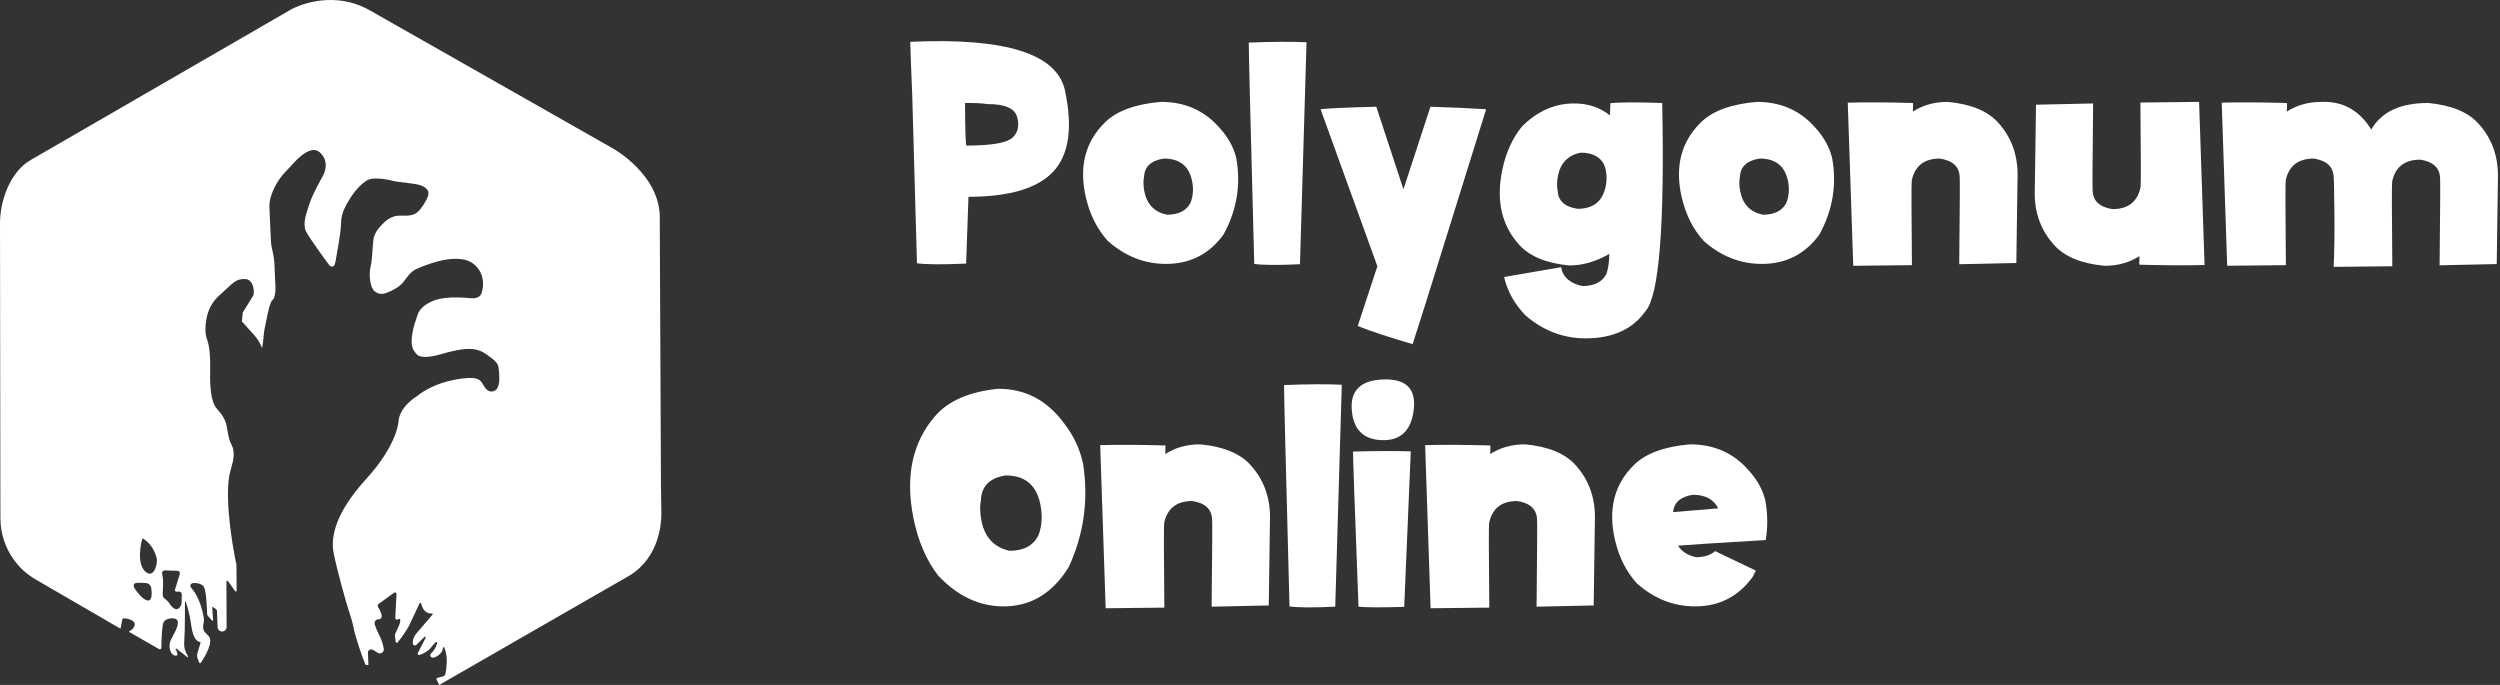 <svg width="292" height="80" viewBox="0 0 292 80" fill="none" xmlns="http://www.w3.org/2000/svg">
<rect x="0" y="0" width="292" height="80" fill="#333333" stroke="none"/>
<path d="M77.246 59.651C77.222 58.746 77.205 57.842 77.201 56.937L77.06 25.696C77.26 20.436 71.55 17.316 71.55 17.316L43.193 1.207C42.466 0.792 41.687 0.478 40.876 0.274C37.128 -0.656 34.039 1.081 34.039 1.081L3.699 18.621C2.29 19.397 1.406 20.731 0.856 21.994C0.286 23.316 -0.006 24.742 8.50144e-05 26.182L0.048 60.502C0.046 62.227 0.579 63.911 1.574 65.321L1.631 65.4C2.317 66.339 3.193 67.124 4.203 67.703L14.055 73.42L14.089 73.383L14.29 72.349C14.297 72.311 14.318 72.278 14.347 72.254C14.377 72.231 14.414 72.218 14.452 72.22C14.701 72.229 15.227 72.285 15.584 72.587C15.659 72.652 15.711 72.74 15.732 72.838C15.752 72.936 15.74 73.038 15.698 73.128C15.597 73.379 15.402 73.579 15.155 73.688C15.14 73.694 15.126 73.703 15.116 73.716C15.107 73.729 15.1 73.744 15.099 73.76C15.097 73.777 15.101 73.793 15.108 73.807C15.115 73.822 15.127 73.834 15.141 73.842L18.576 75.814C18.603 75.83 18.634 75.839 18.665 75.839C18.697 75.839 18.728 75.831 18.755 75.815C18.782 75.8 18.805 75.777 18.821 75.75C18.837 75.723 18.846 75.692 18.846 75.661C18.855 74.916 18.9 73.047 19.121 72.646C19.398 72.143 20.78 71.968 20.78 72.722C20.78 73.477 19.977 74.509 19.85 75.037C19.723 75.566 19.85 76.471 20.453 76.572C20.947 76.655 20.651 76.132 20.513 75.814C20.508 75.804 20.507 75.791 20.509 75.78C20.512 75.768 20.519 75.758 20.528 75.751C20.538 75.743 20.549 75.739 20.561 75.739C20.573 75.739 20.585 75.744 20.594 75.751L21.878 76.749C21.888 76.757 21.901 76.761 21.914 76.761C21.927 76.761 21.939 76.757 21.95 76.749C21.96 76.742 21.968 76.731 21.973 76.719C21.977 76.706 21.977 76.693 21.973 76.68C21.927 76.551 21.464 75.953 21.511 75.163C21.64 73.048 21.578 70.994 21.602 70.305C21.603 70.293 21.607 70.282 21.615 70.273C21.623 70.264 21.634 70.259 21.645 70.257C21.657 70.255 21.669 70.258 21.679 70.264C21.689 70.27 21.697 70.28 21.7 70.291C22.008 71.212 22.225 72.161 22.347 73.124C22.56 74.676 23.099 74.934 23.338 74.982C23.352 74.985 23.365 74.99 23.377 74.999C23.388 75.007 23.398 75.017 23.405 75.029C23.413 75.041 23.418 75.055 23.419 75.069C23.421 75.083 23.42 75.097 23.417 75.111L23.07 76.244C23.002 76.476 23.012 76.724 23.099 76.949L23.267 77.386C23.274 77.405 23.287 77.422 23.303 77.434C23.319 77.446 23.338 77.454 23.358 77.457C23.378 77.459 23.398 77.456 23.417 77.448C23.436 77.439 23.451 77.426 23.463 77.409C23.864 76.815 25.082 74.868 24.298 74.21C23.367 73.435 23.846 73.003 23.82 72.4C23.794 71.798 23.342 69.808 22.462 68.826C21.581 67.845 23.495 67.946 23.82 68.55C24.104 69.073 24.179 71.169 24.195 71.715C24.196 71.8 24.229 71.882 24.286 71.944L24.77 72.479C24.779 72.49 24.791 72.498 24.805 72.501C24.819 72.504 24.834 72.503 24.847 72.497C24.86 72.491 24.871 72.482 24.878 72.47C24.885 72.457 24.889 72.443 24.887 72.429L24.79 70.964C24.789 70.953 24.791 70.942 24.797 70.932C24.802 70.922 24.81 70.913 24.82 70.908C24.829 70.902 24.84 70.899 24.852 70.9C24.863 70.9 24.874 70.904 24.883 70.91L25.239 71.153C25.268 71.174 25.293 71.2 25.31 71.232C25.328 71.263 25.338 71.298 25.34 71.334L25.415 73.243C25.419 73.379 25.475 73.508 25.571 73.604C25.667 73.7 25.796 73.756 25.931 73.76C26.002 73.762 26.071 73.749 26.136 73.724C26.202 73.698 26.261 73.659 26.311 73.61C26.361 73.561 26.401 73.502 26.427 73.437C26.454 73.373 26.468 73.303 26.468 73.233L26.447 67.949C26.447 67.927 26.454 67.905 26.467 67.887C26.48 67.869 26.499 67.856 26.52 67.849C26.541 67.842 26.564 67.842 26.585 67.849C26.606 67.856 26.624 67.87 26.637 67.888L27.469 69.051C27.481 69.068 27.497 69.08 27.516 69.086C27.535 69.093 27.556 69.093 27.575 69.086C27.593 69.08 27.61 69.068 27.622 69.052C27.633 69.035 27.639 69.016 27.639 68.996L27.615 65.944C27.615 65.944 26.452 60.709 26.649 56.745C26.686 55.982 26.82 55.227 27.048 54.497C27.252 53.841 27.477 52.758 27.06 51.979C26.921 51.726 26.815 51.455 26.746 51.174C26.678 50.89 26.596 50.488 26.508 49.94C26.264 48.388 25.215 47.824 25.026 47.261C24.994 47.168 24.956 47.078 24.917 46.987C24.772 46.641 24.489 45.654 24.546 43.295C24.621 40.15 24.143 39.773 24.043 39.143C23.944 38.514 23.842 36.099 25.553 34.563C27.264 33.028 27.502 32.562 28.609 32.588C29.717 32.614 29.715 34.269 29.59 34.5C29.465 34.732 28.357 36.488 28.357 36.488L28.256 37.546L29.722 39.178C30.067 39.563 30.342 40.005 30.535 40.485L30.597 40.64L30.612 40.612C30.798 39.836 30.753 39.03 30.948 38.2C31.181 37.219 31.275 36.161 31.703 35.18C31.703 35.18 31.979 34.882 31.981 34.878C32.213 34.204 32.184 33.737 32.151 33.025L32.071 31.271C32.065 31.12 32.061 30.967 32.057 30.816C32.032 30.469 31.989 30.124 31.928 29.782C31.649 28.51 31.655 28.473 31.616 27.618L31.47 24.3C31.45 23.895 31.493 23.489 31.599 23.098C31.951 21.882 32.609 20.778 33.51 19.889C33.754 19.642 33.99 19.39 34.22 19.129C34.882 18.378 36.382 16.916 37.358 17.797C38.64 18.96 37.735 20.511 37.735 20.511C37.735 20.511 36.408 22.812 36.055 24.074C36.005 24.256 35.947 24.437 35.885 24.617C35.699 25.152 35.387 26.271 35.722 26.98C36.103 27.782 37.906 30.223 38.471 30.987C38.509 31.04 38.561 31.082 38.621 31.107C38.681 31.133 38.747 31.141 38.812 31.131C38.876 31.121 38.937 31.094 38.987 31.052C39.037 31.01 39.074 30.954 39.095 30.892C39.157 30.715 39.201 30.532 39.224 30.346C39.373 29.37 39.808 27.353 39.835 26.022C39.848 25.435 39.988 24.859 40.246 24.332C40.714 23.369 41.548 21.963 42.712 21.16C42.993 20.967 43.325 20.861 43.666 20.855C44.397 20.83 45.128 20.917 45.833 21.113C45.988 21.16 46.147 21.192 46.307 21.21C46.953 21.287 48.594 21.483 48.936 21.583C49.363 21.712 50.318 22.061 49.969 22.967C49.737 23.506 49.432 24.01 49.065 24.467C48.896 24.68 48.686 24.856 48.446 24.984C48.189 25.102 47.912 25.168 47.629 25.178C47.196 25.211 46.595 25.148 46.196 25.228C45.792 25.333 45.415 25.522 45.089 25.783L44.666 26.183C44.613 26.235 44.561 26.288 44.512 26.344L44.233 26.663C43.986 26.96 43.799 27.302 43.68 27.67C43.496 28.401 43.517 30.184 43.303 31.041C43.026 32.149 43.252 33.683 43.805 34.061C44.135 34.286 44.516 34.467 45.264 34.161C45.927 33.893 46.657 33.515 47.102 32.954C47.509 32.437 47.967 31.687 48.653 31.413L48.75 31.375C49.236 31.157 53.558 29.209 55.436 30.93C55.457 30.949 55.477 30.969 55.499 30.987C55.688 31.15 56.841 32.245 56.255 34.207C56.223 34.321 56.165 34.427 56.087 34.516C56.009 34.605 55.912 34.676 55.803 34.724C55.188 34.989 55.052 34.714 52.831 34.745C52.369 34.751 51.363 34.863 50.926 35.013C50.15 35.28 49.059 35.82 48.765 36.796C48.731 36.908 48.695 37.022 48.654 37.133C48.404 37.818 47.663 40.083 48.395 41.025C48.473 41.125 48.547 41.227 48.622 41.328C48.799 41.567 49.407 41.974 51.444 41.387C54.098 40.626 55.551 40.44 56.883 41.439C56.949 41.489 57.013 41.539 57.085 41.585C57.383 41.795 58.161 42.344 58.212 42.822C58.234 43.034 58.306 43.414 58.313 43.779C58.319 44.143 58.313 44.389 58.313 44.554C58.29 44.758 58.242 44.958 58.169 45.15C58.132 45.288 58.058 45.414 57.955 45.513C57.851 45.612 57.723 45.681 57.584 45.713C56.954 45.842 56.652 45.309 56.325 44.756L56.315 44.739C56.09 44.364 55.678 44.183 55.241 44.156C53.986 44.076 50.824 44.536 48.677 46.292C48.677 46.292 46.639 47.474 46.538 49.285C46.538 49.285 46.409 51.953 42.74 55.98C39.072 60.007 38.664 62.799 38.941 64.435C39.105 65.406 39.758 67.971 40.376 70.123C40.798 71.598 41.181 72.589 41.306 73.344C41.46 74.268 42.355 76.873 42.676 77.61C42.711 77.689 43.03 77.717 43.034 77.631L42.981 76.479C42.974 76.321 42.947 76.116 43.041 76.012C43.225 75.812 43.412 75.795 43.64 75.941L44.113 76.244C44.189 76.292 44.278 76.318 44.368 76.318C44.458 76.317 44.547 76.29 44.622 76.24C44.697 76.19 44.757 76.12 44.793 76.037C44.829 75.954 44.84 75.862 44.825 75.773C44.746 75.292 44.601 74.824 44.393 74.383C44.149 73.932 43.944 73.461 43.778 72.976C43.675 72.631 43.882 72.329 44.242 72.329C44.293 72.329 44.344 72.318 44.391 72.296C44.437 72.275 44.479 72.243 44.511 72.204C44.544 72.164 44.568 72.118 44.581 72.068C44.594 72.018 44.596 71.966 44.587 71.916C44.533 71.633 44.431 71.361 44.283 71.113L44.146 70.882C44.115 70.827 44.105 70.763 44.117 70.701C44.13 70.64 44.165 70.585 44.215 70.547L46.041 69.222C46.067 69.203 46.097 69.192 46.129 69.19C46.161 69.188 46.193 69.194 46.221 69.209C46.25 69.224 46.274 69.246 46.29 69.273C46.306 69.301 46.315 69.332 46.315 69.364L46.169 72.129C46.166 72.163 46.169 72.198 46.178 72.231C46.186 72.262 46.202 72.29 46.223 72.314C46.245 72.337 46.272 72.355 46.302 72.366C46.332 72.376 46.364 72.379 46.396 72.375C46.427 72.37 46.457 72.358 46.483 72.338L46.529 72.308C46.552 72.292 46.578 72.283 46.606 72.282C46.633 72.281 46.66 72.287 46.684 72.3C46.708 72.314 46.728 72.334 46.741 72.358C46.754 72.382 46.76 72.409 46.758 72.437C46.749 72.643 46.701 72.845 46.616 73.033L46.174 74.006C46.136 74.089 46.121 74.18 46.131 74.271L46.209 74.96C46.211 74.986 46.221 75.011 46.237 75.032C46.253 75.052 46.275 75.067 46.3 75.075C46.326 75.082 46.352 75.082 46.377 75.074C46.402 75.066 46.424 75.051 46.44 75.03C46.784 74.612 47.488 73.709 47.877 72.874L49.002 70.468C49.01 70.449 49.025 70.433 49.043 70.423C49.061 70.413 49.082 70.409 49.102 70.411C49.123 70.413 49.142 70.421 49.158 70.435C49.173 70.449 49.184 70.467 49.189 70.487C49.296 70.94 49.606 71.726 50.453 71.651C50.468 71.65 50.483 71.654 50.496 71.662C50.51 71.669 50.521 71.68 50.528 71.694C50.535 71.707 50.539 71.722 50.538 71.737C50.538 71.753 50.532 71.767 50.524 71.78L48.642 73.978C48.424 74.229 48.28 74.536 48.226 74.864C48.206 74.976 48.206 75.09 48.226 75.202C48.236 75.243 48.257 75.282 48.286 75.313C48.316 75.344 48.353 75.367 48.395 75.378C48.436 75.39 48.48 75.391 48.521 75.38C48.563 75.369 48.6 75.347 48.631 75.317L49.574 74.39C49.589 74.375 49.609 74.366 49.63 74.365C49.651 74.363 49.672 74.369 49.689 74.382C49.706 74.394 49.718 74.412 49.723 74.433C49.728 74.453 49.726 74.475 49.716 74.493L48.801 76.272C48.787 76.3 48.782 76.332 48.785 76.363C48.789 76.394 48.802 76.424 48.822 76.448C48.843 76.472 48.87 76.489 48.9 76.498C48.93 76.507 48.962 76.506 48.992 76.497C49.391 76.368 50.026 76.086 50.404 75.558C50.498 75.426 50.602 75.301 50.715 75.184L50.882 75.012C50.898 74.995 50.919 74.984 50.942 74.981C50.964 74.977 50.987 74.981 51.008 74.991C51.028 75.002 51.045 75.019 51.055 75.039C51.065 75.06 51.068 75.083 51.064 75.106C50.949 75.558 50.709 75.969 50.371 76.291C50.33 76.333 50.215 76.485 50.272 76.618C50.294 76.675 50.331 76.724 50.38 76.76C50.429 76.796 50.488 76.817 50.548 76.82C50.945 76.82 51.731 76.264 51.731 75.688C51.728 75.666 51.733 75.643 51.745 75.625C51.758 75.606 51.777 75.593 51.798 75.587C51.82 75.582 51.843 75.585 51.863 75.595C51.883 75.605 51.898 75.623 51.905 75.644C52.164 76.328 52.248 77.067 52.147 77.792C52.139 77.863 52.135 77.934 52.132 78.004C52.124 78.147 52.105 78.29 52.073 78.429V78.449L52.027 78.689C52.016 78.768 51.981 78.841 51.927 78.899C51.873 78.957 51.802 78.997 51.724 79.014C51.686 79.022 51.648 79.029 51.611 79.04L51.114 79.169C51.09 79.171 51.067 79.178 51.047 79.191C51.027 79.204 51.01 79.222 50.998 79.243C50.987 79.264 50.98 79.287 50.98 79.312C50.979 79.336 50.985 79.359 50.996 79.381L51.304 80L73.566 67.203C77.039 65.031 77.284 61.108 77.246 59.651ZM17.36 70.133C16.73 70.234 15.774 68.8 15.774 68.8C15.774 68.8 15.247 68.096 16.101 68.07C16.414 68.062 16.727 68.071 17.039 68.099C17.199 68.113 17.35 68.182 17.465 68.294C17.581 68.406 17.654 68.554 17.674 68.714C17.742 69.272 17.772 70.069 17.36 70.133ZM17.007 66.787C15.934 65.851 16.455 63.533 16.597 62.981C16.601 62.967 16.607 62.953 16.617 62.942C16.627 62.931 16.639 62.922 16.652 62.917C16.666 62.911 16.681 62.909 16.695 62.91C16.71 62.912 16.724 62.916 16.737 62.924C17.888 63.627 18.229 64.911 18.287 65.141C18.287 65.16 18.302 65.18 18.305 65.201C18.441 65.88 17.964 67.622 17.007 66.787ZM21.213 70.331C21.211 70.565 21.124 70.791 20.968 70.966C20.734 71.224 20.433 71.275 19.978 70.75C19.947 70.715 19.92 70.677 19.896 70.636C19.753 70.391 19.563 70.175 19.338 70.001C19.156 69.872 19.025 69.735 19.002 69.501C18.996 69.418 18.996 69.336 19.002 69.253L19.04 68.682C19.045 68.595 19.047 68.506 19.047 68.414V67.991C19.047 67.775 19.03 67.559 18.996 67.345L18.93 66.934C18.929 66.892 18.936 66.851 18.952 66.812C18.967 66.774 18.99 66.739 19.02 66.71C19.049 66.681 19.085 66.658 19.123 66.643C19.162 66.628 19.203 66.621 19.245 66.622L20.745 66.674C20.788 66.675 20.831 66.687 20.869 66.707C20.907 66.727 20.939 66.756 20.964 66.791C20.989 66.826 21.006 66.866 21.013 66.909C21.02 66.951 21.017 66.995 21.004 67.036L20.438 68.866C20.429 68.896 20.427 68.927 20.433 68.957C20.438 68.987 20.451 69.015 20.47 69.039C20.488 69.063 20.513 69.082 20.54 69.095C20.568 69.108 20.599 69.114 20.629 69.112L20.888 69.097C20.932 69.094 20.977 69.101 21.02 69.117C21.062 69.132 21.1 69.156 21.132 69.187C21.165 69.219 21.19 69.256 21.208 69.298C21.225 69.339 21.233 69.384 21.233 69.429L21.213 70.331Z" fill="white"/>
<path d="M112.953 17.006C115.821 16.994 117.583 16.69 118.24 16.095C118.896 15.499 119.084 14.691 118.805 13.67C118.525 12.649 117.365 12.145 115.323 12.157C114.74 12.06 113.871 12.018 112.716 12.03C112.728 14.934 112.777 16.593 112.862 17.006H112.953ZM106.555 11.3C106.409 7.752 106.33 5.613 106.318 4.884C117.474 4.373 123.502 6.287 124.401 10.626C125.312 14.965 124.845 18.112 122.997 20.069C121.15 22.013 117.857 22.985 113.117 22.985L112.844 30.788C110.024 30.909 108.11 30.897 107.102 30.751C106.846 22.05 106.664 15.566 106.555 11.3Z" fill="white"/>
<path d="M135.576 11.902C138.359 11.89 140.631 12.88 142.393 14.873C143.426 15.992 144.095 17.195 144.398 18.483C144.957 21.594 144.459 24.565 142.904 27.397C141.251 29.669 139.027 30.812 136.232 30.824C133.704 30.836 131.425 29.943 129.396 28.144C128.168 26.795 127.318 25.118 126.844 23.113C125.993 19.504 126.74 16.557 129.086 14.272C130.447 12.947 132.61 12.157 135.576 11.902ZM133.68 22.457C133.996 23.915 134.877 24.79 136.323 25.082C137.66 25.07 138.565 24.614 139.039 23.715C139.367 22.9 139.428 22.019 139.221 21.071C138.857 19.37 137.763 18.519 135.94 18.519C134.445 18.75 133.674 19.461 133.625 20.652C133.516 21.175 133.534 21.776 133.68 22.457Z" fill="white"/>
<path d="M145.857 4.975C148.615 4.866 150.864 4.853 152.602 4.939L151.836 30.86C149.211 30.982 147.431 30.97 146.495 30.824C146.045 13.81 145.832 5.194 145.857 4.975Z" fill="white"/>
<path d="M160.878 31.097L154.242 12.759C155.166 12.649 157.335 12.552 160.75 12.467L163.922 22.11L167.076 12.467C169.798 12.552 171.967 12.649 173.583 12.759C169.877 24.681 167.531 32.203 166.547 35.327C165.562 38.45 165.046 40.072 164.997 40.194C162.348 39.428 160.209 38.723 158.581 38.079L160.878 31.097Z" fill="white"/>
<path d="M181.932 22.256C181.981 23.447 182.753 24.158 184.247 24.389C186.07 24.389 187.164 23.538 187.529 21.837C187.735 20.889 187.674 20.008 187.346 19.194C186.872 18.294 185.967 17.839 184.63 17.827C183.184 18.118 182.303 18.993 181.987 20.452C181.841 21.132 181.823 21.734 181.932 22.256ZM187.966 29.657C186.398 30.557 184.843 31.006 183.299 31.006C180.638 30.751 178.7 29.961 177.484 28.637C175.382 26.352 174.714 23.405 175.479 19.795C175.905 17.79 176.67 16.113 177.776 14.764C179.587 12.966 181.622 12.072 183.883 12.084C185.475 12.084 186.86 12.546 188.039 13.47C188.051 12.996 188.069 12.522 188.094 12.048C189.151 11.938 191.168 11.932 194.146 12.03C194.437 26.479 193.781 34.591 192.177 36.366C190.682 38.456 188.373 39.507 185.25 39.519C182.625 39.531 180.267 38.638 178.177 36.84C176.889 35.503 176.056 34.008 175.68 32.355L182.333 31.207C182.552 32.386 183.391 33.121 184.849 33.413C186.198 33.4 187.115 32.945 187.602 32.045C187.832 31.474 187.954 30.678 187.966 29.657Z" fill="white"/>
<path d="M205.174 11.902C207.957 11.89 210.23 12.88 211.992 14.873C213.025 15.992 213.694 17.195 213.997 18.483C214.556 21.594 214.058 24.565 212.503 27.397C210.85 29.669 208.626 30.812 205.831 30.824C203.303 30.836 201.024 29.943 198.995 28.144C197.767 26.795 196.917 25.118 196.443 23.113C195.592 19.504 196.339 16.557 198.685 14.272C200.046 12.947 202.209 12.157 205.174 11.902ZM203.279 22.457C203.595 23.915 204.476 24.79 205.922 25.082C207.259 25.07 208.164 24.614 208.638 23.715C208.966 22.9 209.027 22.019 208.82 21.071C208.456 19.37 207.362 18.519 205.539 18.519C204.044 18.75 203.273 19.461 203.224 20.652C203.115 21.175 203.133 21.776 203.279 22.457Z" fill="white"/>
<path d="M223.312 30.97L216.458 31.043L215.82 11.993C217.789 11.932 220.329 11.945 223.44 12.03C223.452 12.066 223.446 12.4 223.422 13.032C224.613 12.267 225.98 11.89 227.523 11.902C230.185 12.157 232.123 12.947 233.339 14.272C234.882 15.949 235.654 17.991 235.654 20.397L235.508 30.715L228.836 30.86C228.909 24.213 228.927 20.81 228.891 20.652C228.842 19.461 228.07 18.75 226.576 18.519C224.753 18.519 223.659 19.37 223.294 21.071C223.246 21.314 223.252 24.614 223.312 30.97Z" fill="white"/>
<path d="M250 11.975L256.854 11.902L257.492 30.952C255.523 31.012 252.983 31 249.872 30.915C249.86 30.879 249.866 30.544 249.891 29.913C248.7 30.678 247.332 31.055 245.789 31.043C243.128 30.788 241.189 29.998 239.974 28.673C238.418 26.984 237.647 24.942 237.659 22.548L237.805 12.23L244.477 12.084C244.404 18.732 244.385 22.135 244.422 22.293C244.47 23.484 245.242 24.195 246.737 24.425C248.56 24.425 249.654 23.575 250.018 21.873C250.067 21.618 250.061 18.319 250 11.975Z" fill="white"/>
<path d="M272.568 31.17C272.653 29.651 272.683 27.561 272.659 24.899C272.635 22.226 272.604 20.81 272.568 20.652C272.519 19.461 271.747 18.75 270.253 18.519C268.43 18.519 267.336 19.37 266.971 21.071C266.923 21.314 266.929 24.614 266.99 30.97L260.135 31.043L259.497 11.993C261.466 11.932 264.006 11.945 267.117 12.03C267.129 12.066 267.123 12.4 267.099 13.032C268.29 12.267 269.657 11.89 271.201 11.902C273.655 11.817 275.576 12.893 276.961 15.129C278.164 13.05 280.388 12.018 283.633 12.03C286.294 12.285 288.233 13.075 289.448 14.399C290.991 16.077 291.763 18.118 291.763 20.524L291.617 30.842L284.945 30.988C285.018 24.34 285.036 20.938 285 20.78C284.951 19.589 284.18 18.878 282.685 18.647C280.862 18.647 279.768 19.498 279.404 21.199C279.355 21.442 279.361 24.741 279.422 31.097L272.568 31.17Z" fill="white"/>
<path d="M116.562 45.413C119.698 45.388 122.262 46.719 124.255 49.405C125.422 50.9 126.175 52.516 126.516 54.254C127.148 58.422 126.589 62.408 124.839 66.212C122.967 69.262 120.451 70.8 117.292 70.824C114.436 70.848 111.865 69.651 109.581 67.233C108.183 65.422 107.217 63.168 106.682 60.47C105.722 55.621 106.567 51.665 109.216 48.603C110.76 46.816 113.208 45.753 116.562 45.413ZM114.63 60.816C115.019 62.773 116.119 63.946 117.93 64.334C119.595 64.322 120.719 63.709 121.302 62.493C121.703 61.412 121.776 60.227 121.521 58.938C121.071 56.654 119.71 55.517 117.437 55.53C115.59 55.834 114.636 56.788 114.576 58.392C114.43 59.084 114.448 59.892 114.63 60.816Z" fill="white"/>
<path d="M135.995 70.97L129.141 71.043L128.503 51.993C130.471 51.932 133.011 51.945 136.122 52.03C136.135 52.066 136.128 52.4 136.104 53.032C137.295 52.267 138.662 51.89 140.206 51.902C142.867 52.157 144.806 52.947 146.021 54.272C147.564 55.949 148.336 57.991 148.336 60.397L148.19 70.715L141.518 70.86C141.591 64.213 141.609 60.81 141.573 60.652C141.524 59.461 140.753 58.75 139.258 58.519C137.435 58.519 136.341 59.37 135.977 61.071C135.928 61.314 135.934 64.614 135.995 70.97Z" fill="white"/>
<path d="M149.977 44.975C152.735 44.866 154.984 44.853 156.721 44.938L155.956 70.86C153.331 70.982 151.55 70.97 150.615 70.824C150.165 53.81 149.952 45.194 149.977 44.975Z" fill="white"/>
<path d="M158.034 52.741C160.793 52.668 163.041 52.662 164.779 52.722L164.013 70.879C161.388 70.964 159.608 70.958 158.672 70.86C158.222 58.938 158.01 52.899 158.034 52.741ZM161.589 44.319C164.238 44.234 165.417 45.413 165.125 47.855C164.833 50.286 163.6 51.471 161.424 51.41C159.249 51.349 158.07 50.176 157.888 47.892C157.706 45.595 158.939 44.404 161.589 44.319Z" fill="white"/>
<path d="M173.948 70.97L167.094 71.043L166.456 51.993C168.424 51.932 170.964 51.945 174.076 52.03C174.088 52.066 174.082 52.4 174.057 53.032C175.248 52.267 176.615 51.89 178.159 51.902C180.82 52.157 182.759 52.947 183.974 54.272C185.517 55.949 186.289 57.991 186.289 60.397L186.143 70.715L179.471 70.86C179.544 64.213 179.562 60.81 179.526 60.652C179.477 59.461 178.706 58.75 177.211 58.519C175.388 58.519 174.294 59.37 173.93 61.071C173.881 61.314 173.887 64.614 173.948 70.97Z" fill="white"/>
<path d="M195.422 59.813C195.519 58.683 196.291 58.009 197.737 57.79C199.171 57.79 200.155 58.319 200.69 59.376L195.422 59.813ZM200.891 63.405C201.802 63.344 203.582 63.235 206.232 63.077C206.487 61.582 206.475 60.05 206.195 58.483C205.891 57.195 205.223 55.992 204.19 54.873C202.428 52.88 200.155 51.89 197.372 51.902C194.407 52.157 192.244 52.947 190.883 54.272C188.537 56.557 187.79 59.504 188.641 63.113C189.115 65.118 189.965 66.795 191.193 68.144C193.222 69.943 195.501 70.836 198.029 70.824C200.824 70.812 203.048 69.669 204.701 67.397C204.834 67.154 204.962 66.905 205.083 66.65L200.326 64.371C199.815 64.833 199.08 65.07 198.12 65.082C197.16 64.887 196.449 64.438 195.987 63.733C198.345 63.563 199.979 63.453 200.891 63.405Z" fill="white"/>
</svg>
